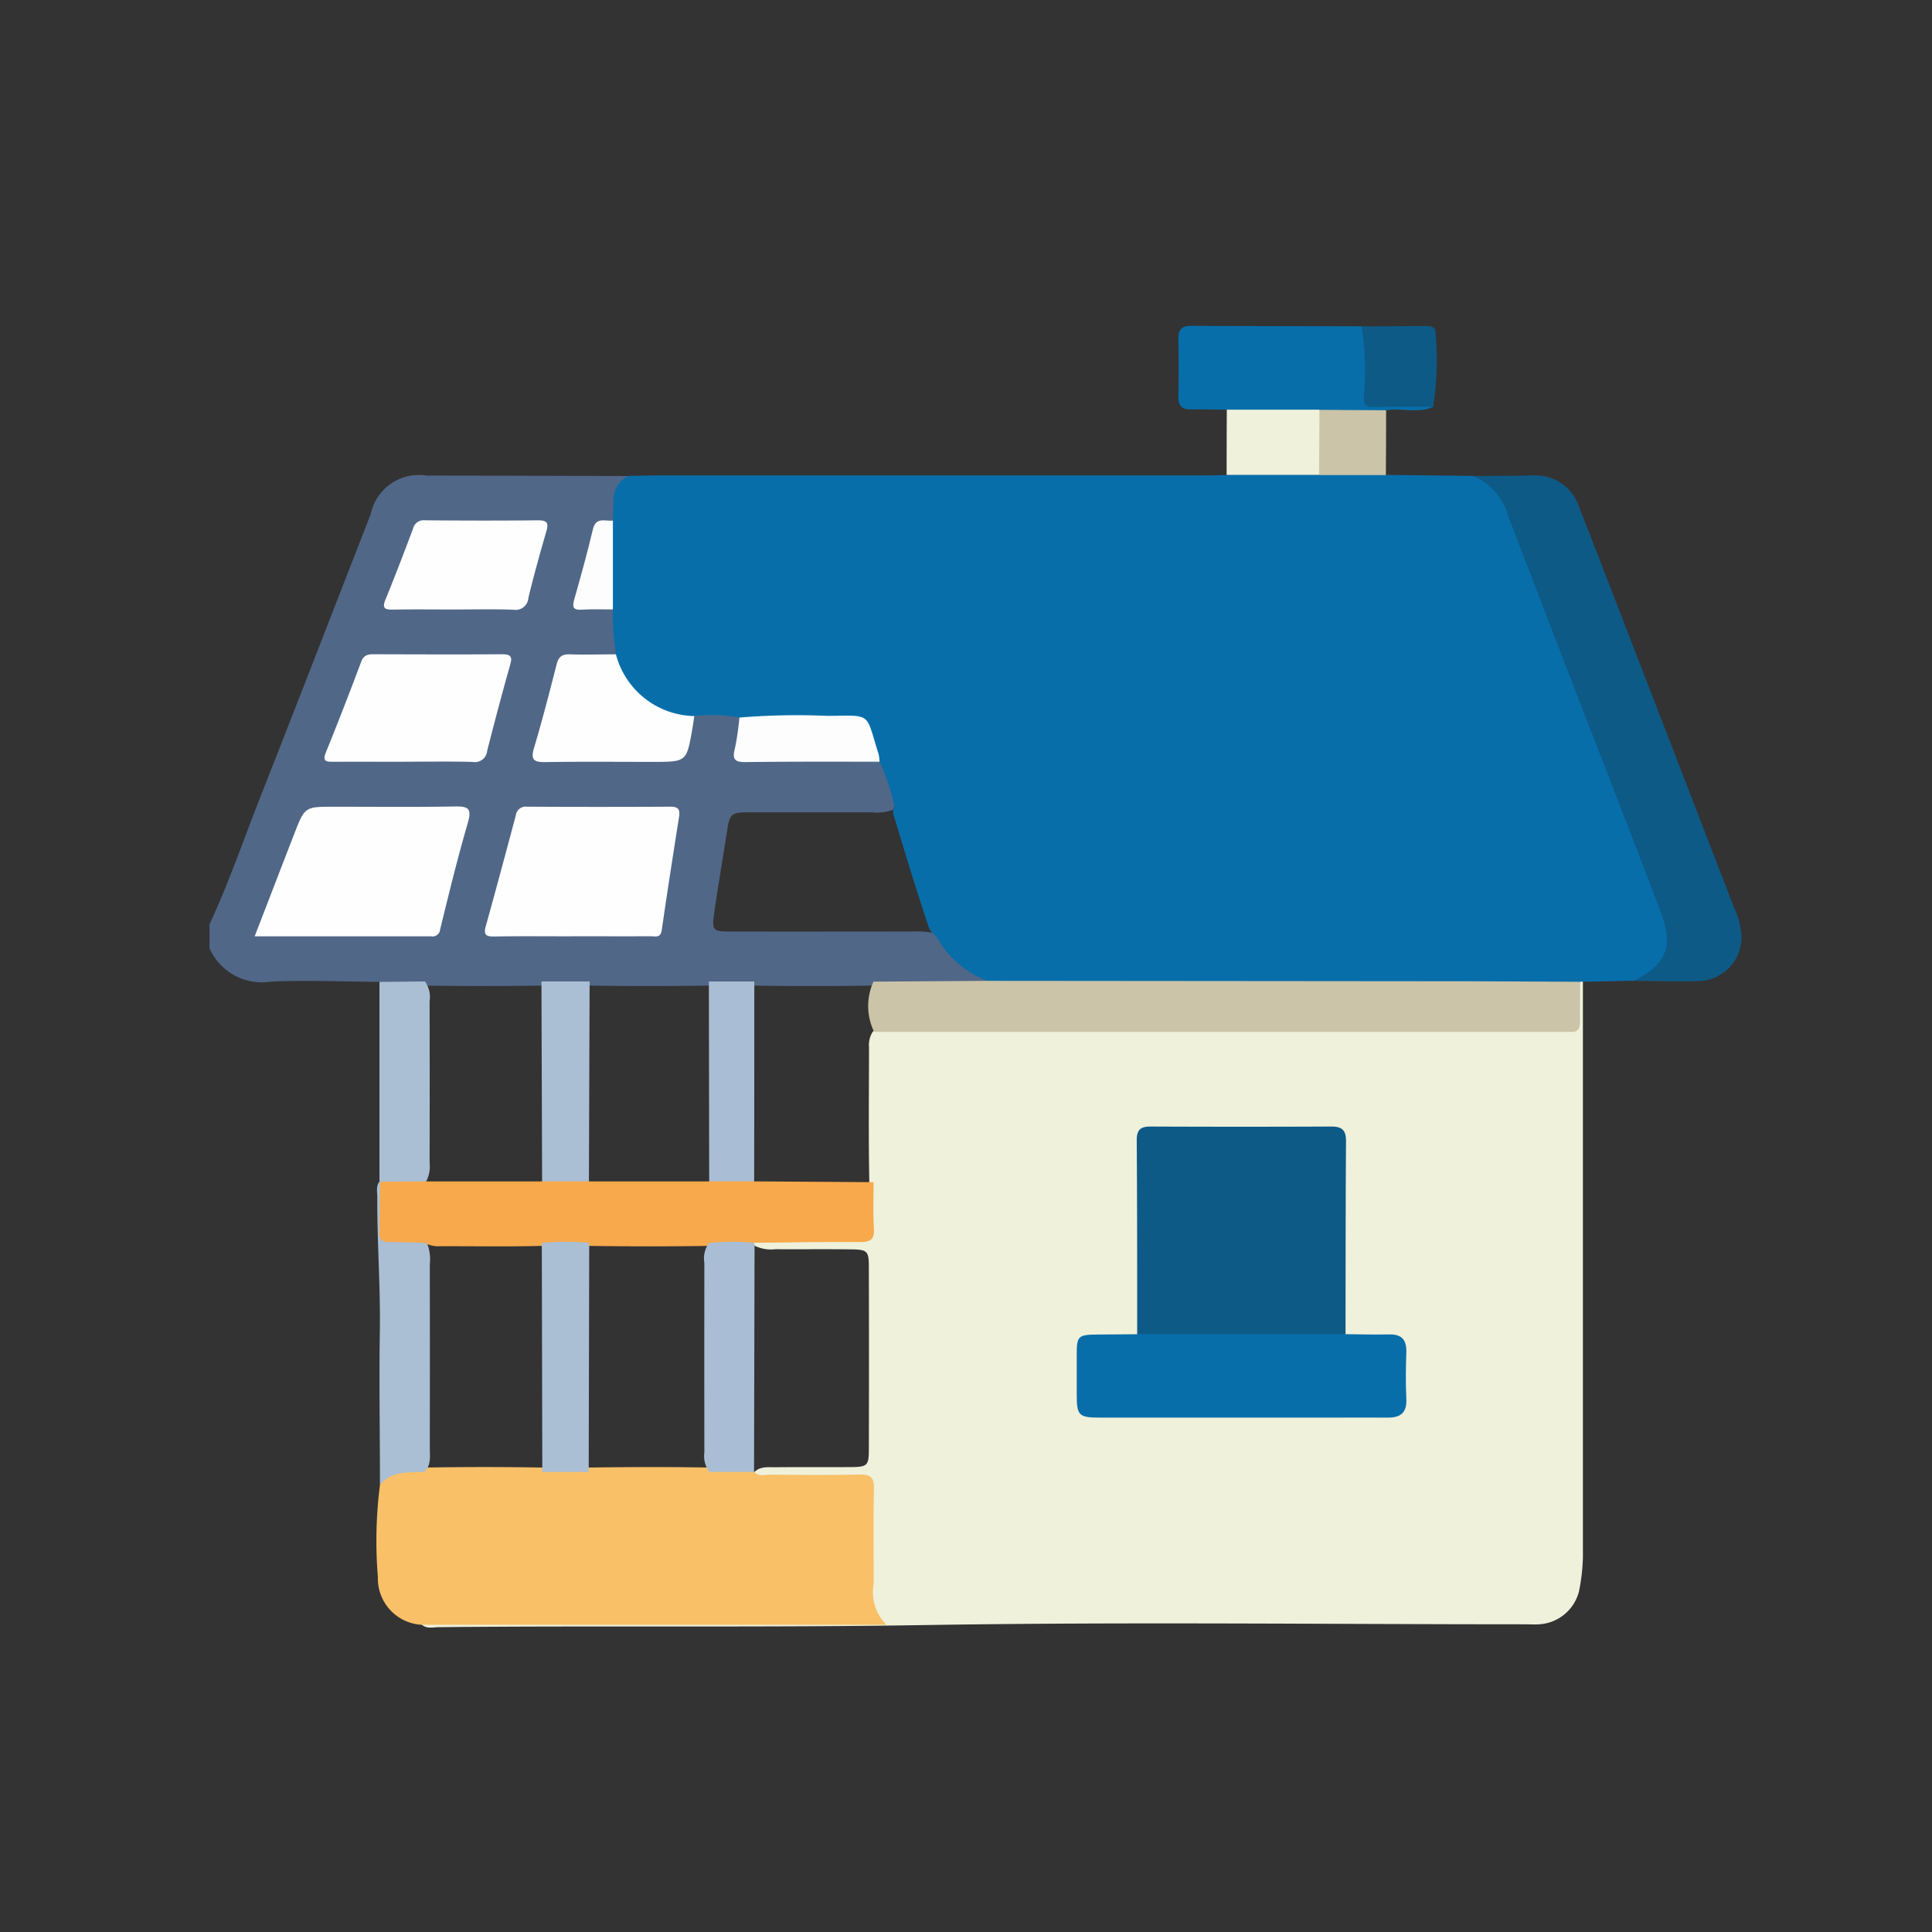 <svg xmlns="http://www.w3.org/2000/svg" xmlns:xlink="http://www.w3.org/1999/xlink" width="83" height="83" viewBox="0 0 83 83">
  <rect x="0" y="0" width="83" height="83" fill="#333333" stroke="none"/>
  <defs>
    <clipPath id="clip-path">
      <rect id="Rectangle_286" data-name="Rectangle 286" width="65.812" height="55.932" fill="none"/>
    </clipPath>
  </defs>
  <g id="Group_1090" data-name="Group 1090" transform="translate(6070 2486)">
    <g id="Rectangle_288" data-name="Rectangle 288" opacity="0">
      <rect id="Rectangle_288-2" data-name="Rectangle 288" width="83" height="83" transform="translate(-6070 -2486)" fill="#fff"/>
      <path id="Rectangle_288_-_Outline" data-name="Rectangle 288 - Outline" d="M1,1V82H82V1H1M0,0H83V83H0Z" transform="translate(-6070 -2486)" fill="#707070"/>
    </g>
    <g id="Group_1088" data-name="Group 1088" transform="translate(-6061 -2472)" clip-path="url(#clip-path)">
      <path id="Path_1127" data-name="Path 1127" d="M0,69.112c.825-1.777,1.461-3.63,2.177-5.451,1.595-4.05,3.165-8.111,4.747-12.167a2.118,2.118,0,0,1,2.408-1.662q4.329.006,8.658.02a5.228,5.228,0,0,0-.616,1.943,1.1,1.1,0,0,0-.891,1.007c-.14.665-.34,1.32-.528,1.976-.173.6-.136.637.511.665.33.015.692-.085.964.211a5.226,5.226,0,0,1,.089,1.892c-.489.328-1.039.153-1.562.179-.761.037-.816.06-1,.8-.24.933-.512,1.857-.752,2.79-.142.552-.065.66.5.665,1.67.016,3.34,0,5.009.01a.68.68,0,0,0,.761-.677,2.08,2.08,0,0,1,.372-1.267,2.3,2.3,0,0,1,1.979.138,1.3,1.3,0,0,1,.041.815c-.141.977-.141.979.873.98,1.388,0,2.776,0,4.164,0a3.071,3.071,0,0,1,.828.058,2.24,2.24,0,0,1,.655,2.14,1.93,1.93,0,0,1-.942.121c-1.752,0-3.5,0-5.255,0-.775,0-.841.056-.955.8-.181,1.182-.386,2.361-.556,3.545-.1.713-.056.776.674.778,2.606.007,5.212,0,7.819,0a3.964,3.964,0,0,1,.893.051.512.512,0,0,1,.321.2A4.165,4.165,0,0,0,33.159,71.2c.169.085.5.242.087.482-1.572.15-3.147.049-4.721.06-1.7.025-3.4.029-5.1,0-.658.019-1.316.021-1.974,0-1.7.025-3.4.028-5.1,0-.7.02-1.4.021-2.1,0q-2.49.038-4.98,0a4.615,4.615,0,0,1-1.967-.16c-1.554-.01-3.111-.077-4.662-.011A2.462,2.462,0,0,1,0,70.14Z" transform="translate(0 -43.401)" fill="#516788"/>
      <path id="Path_1128" data-name="Path 1128" d="M149.1,70.125a4.222,4.222,0,0,1-2.207-1.929.81.81,0,0,1-.351-.511c-.514-1.528-.978-3.071-1.445-4.614a.516.516,0,0,1,.012-.431,9.35,9.35,0,0,0-.637-1.933c-.294-.236-.3-.6-.406-.92-.251-.723-.444-.887-1.208-.9-1.282-.014-2.563-.008-3.845,0a.978.978,0,0,1-.562-.078,7.009,7.009,0,0,0-1.938-.062,2.721,2.721,0,0,1-2.679-1.1,1.75,1.75,0,0,1-.688-1.56,10.287,10.287,0,0,1-.131-1.925.829.829,0,0,1-.175-.6q-.02-1.31,0-2.621a.894.894,0,0,1,.177-.6c.007-.319.018-.637.021-.956a1.166,1.166,0,0,1,.639-.954c.47-.007.94-.021,1.409-.021l23.529,0c.256,0,.512-.012.768-.019a1.077,1.077,0,0,1,.728-.18c1.085,0,2.169-.023,3.254.012.713-.032,1.426-.011,2.139-.012a1.172,1.172,0,0,1,.72.177l3.714.043c.884.06,1.283.678,1.578,1.395.562,1.364,1.072,2.749,1.6,4.126,1.652,4.29,3.319,8.574,4.969,12.865a5.261,5.261,0,0,1,.327,1.038,1.86,1.86,0,0,1-1.537,2.262l-2.188.047a1.089,1.089,0,0,1-.228.119,2.887,2.887,0,0,1-.829.06q-11.718,0-23.436,0c-.374,0-.78.091-1.1-.221" transform="translate(-115.685 -41.986)" fill="#086eaa"/>
      <path id="Path_1129" data-name="Path 1129" d="M120.415,218.271a.218.218,0,0,1,.118,0q0,12.366,0,24.731a8.362,8.362,0,0,1-.169,1.458,1.88,1.88,0,0,1-1.712,1.413c-.192.014-.385,0-.578,0-8.629,0-17.26-.106-25.887.034-6.934.112-13.866.019-20.8.089-.247,0-.517.086-.739-.11.3-.3.68-.214,1.034-.214q8.729-.009,17.458,0c.192,0,.385,0,.577,0s.323-.068.274-.312a23.715,23.715,0,0,1-.126-4.158c-.045-1.719.181-1.529-1.556-1.543-.877-.007-1.755.017-2.631-.012-.268-.009-.625.1-.743-.309.256-.263.592-.209.906-.212,1.09-.011,2.179,0,3.269-.007.675-.007.744-.07.746-.732q.012-3.942,0-7.884c0-.665-.072-.728-.744-.737-1.09-.014-2.179,0-3.269-.007a1.59,1.59,0,0,1-.873-.14.163.163,0,0,1-.049-.213,1.273,1.273,0,0,1,.86-.175c1.112-.008,2.223.005,3.335-.006.676-.007.732-.069.747-.732.012-.556-.011-1.111.013-1.668-.038-1.917-.014-3.833-.012-5.749a1.058,1.058,0,0,1,.166-.67,2.021,2.021,0,0,1,1.247-.18q13.586-.008,27.172,0h.45c1.422.005,1.292-.013,1.3-1.237a.893.893,0,0,1,.22-.714" transform="translate(-61.53 -190.092)" fill="#eff1db"/>
      <path id="Path_1130" data-name="Path 1130" d="M71.809,380.02c.192.208.443.116.667.117,1.284.009,2.567.023,3.85-.005.469-.01.638.114.626.607-.031,1.368-.006,2.738-.013,4.107a1.967,1.967,0,0,0,.552,1.741H57.527a1.99,1.99,0,0,1-1.886-2.054,18.92,18.92,0,0,1,.09-3.959c.2-.581.7-.659,1.212-.722a6.913,6.913,0,0,1,.816-.021q2.448-.041,4.9,0,1.044-.03,2.088,0c1.689-.023,3.377-.03,5.066,0a6.688,6.688,0,0,1,1.912.106l.088.084" transform="translate(-48.407 -330.785)" fill="#f9c067"/>
      <path id="Path_1131" data-name="Path 1131" d="M427.251,71.479c1.4-.709,1.719-1.471,1.147-2.975-1.265-3.331-2.565-6.649-3.849-9.974q-1.36-3.523-2.711-7.051a2.511,2.511,0,0,0-1.527-1.686c.855-.007,1.71,0,2.565-.025a1.989,1.989,0,0,1,2.048,1.423q.828,2.113,1.644,4.231,2.5,6.471,5,12.944a3.142,3.142,0,0,1,.306,1.3,1.886,1.886,0,0,1-1.8,1.826c-.94.025-1.881,0-2.822-.009" transform="translate(-366.06 -43.344)" fill="#0d5a87"/>
      <path id="Path_1132" data-name="Path 1132" d="M324.555,3.6c-.512,0-1.025-.019-1.537-.011-.372.006-.549-.139-.543-.528.013-.833.016-1.666,0-2.5-.009-.415.158-.566.569-.564,2.434.016,4.869.016,7.3.022.32.177.306.493.31.789a19.44,19.44,0,0,1-.017,2.052c-.032.35.053.445.4.425.555-.032,1.112-.017,1.667-.006a.913.913,0,0,1,.719.2c-.657.294-1.353.041-2.024.145a2.893,2.893,0,0,1-1.538.181,12.323,12.323,0,0,1-1.321-.01c-1.088.033-2.176.012-3.264.011a.981.981,0,0,1-.72-.2" transform="translate(-280.85 0)" fill="#086eaa"/>
      <path id="Path_1133" data-name="Path 1133" d="M57.781,297.19c-.681.019-1.388-.049-1.9.552,0-2.2-.04-4.4-.005-6.6.03-1.922-.12-3.838-.109-5.758,0-.229-.066-.473.1-.681l.086.075a3.95,3.95,0,0,1,.118,1.641c0,.485.169.7.67.687.391-.007.819-.109,1.153.224a1.921,1.921,0,0,1,.129.943q.005,3.945,0,7.891c0,.356.065.737-.237,1.028" transform="translate(-48.558 -247.953)" fill="#aabed4"/>
      <path id="Path_1134" data-name="Path 1134" d="M56.6,218.218l1.954-.019a1.158,1.158,0,0,1,.2.854q.008,3.47,0,6.94a1.378,1.378,0,0,1-.154.808,2.233,2.233,0,0,1-1.975,0l-.025-.022q0-4.282,0-8.565" transform="translate(-49.298 -190.035)" fill="#aabfd4"/>
      <path id="Path_1135" data-name="Path 1135" d="M338.551,27.9l3.981,0a4.008,4.008,0,0,1-.017,2.8l-3.971,0q0-1.4.007-2.809" transform="translate(-294.847 -24.3)" fill="#eff1db"/>
      <path id="Path_1136" data-name="Path 1136" d="M386.537,3.514c-.833,0-1.667-.014-2.5.01-.366.01-.483-.046-.483-.474a11.936,11.936,0,0,0-.095-2.991Q384.8.05,386.138.042c.213,0,.5-.015.5.263a13.439,13.439,0,0,1-.1,3.209" transform="translate(-333.966 -0.036)" fill="#0d5a87"/>
      <path id="Path_1137" data-name="Path 1137" d="M369.311,30.725q.008-1.4.017-2.8l2.862.019q0,1.391-.01,2.783h-2.869" transform="translate(-321.642 -24.318)" fill="#cbc4a8"/>
      <path id="Path_1138" data-name="Path 1138" d="M249.829,218.041c0,.578-.016,1.155-.008,1.733,0,.3-.109.442-.413.42-.085-.006-.171,0-.257,0H219.814c-.107,0-.214-.007-.321-.01a2.534,2.534,0,0,1-.024-2.149l4.888-.034q9.817.008,19.634.017c1.946,0,3.892.015,5.838.024" transform="translate(-190.944 -189.863)" fill="#cbc4a8"/>
      <path id="Path_1139" data-name="Path 1139" d="M15.04,165.551c.58-1.5,1.137-2.95,1.7-4.4.453-1.167.455-1.167,1.7-1.167,1.731,0,3.462.019,5.193-.011.564-.01.75.068.566.7-.443,1.513-.815,3.047-1.191,4.579a.328.328,0,0,1-.387.3c-2.5,0-5,0-7.574,0" transform="translate(-13.099 -139.326)" fill="#fefefe"/>
      <path id="Path_1140" data-name="Path 1140" d="M95.4,165.591c-1.113,0-2.226-.011-3.339.007-.358.006-.447-.09-.349-.441.441-1.584.867-3.173,1.29-4.762a.431.431,0,0,1,.491-.373q3.082.017,6.164,0c.327,0,.407.126.36.424-.255,1.626-.511,3.251-.745,4.88-.05.35-.278.261-.469.262-1.134.006-2.269,0-3.4,0" transform="translate(-79.843 -139.366)" fill="#fefefe"/>
      <path id="Path_1141" data-name="Path 1141" d="M41.639,113.914c-.985,0-1.97-.006-2.954,0-.307,0-.5,0-.333-.411q.783-1.93,1.512-3.882c.107-.286.279-.328.536-.327,1.841.005,3.682.012,5.523,0,.433,0,.429.157.331.5-.344,1.212-.666,2.432-.977,3.653a.529.529,0,0,1-.619.473c-1.005-.027-2.012-.009-3.018-.009" transform="translate(-33.349 -95.187)" fill="#fefefe"/>
      <path id="Path_1142" data-name="Path 1142" d="M111.137,109.284a3.547,3.547,0,0,0,3.368,2.655c-.029.19-.055.38-.088.569-.246,1.4-.247,1.4-1.693,1.4-1.538,0-3.075-.015-4.612.009-.482.007-.651-.08-.494-.606.354-1.184.663-2.381.967-3.579.083-.327.224-.456.568-.444.661.022,1.324,0,1.986,0" transform="translate(-93.677 -95.177)" fill="#fefefe"/>
      <path id="Path_1143" data-name="Path 1143" d="M61.072,68.55c-.876,0-1.751-.011-2.626.005-.367.007-.442-.086-.3-.438.411-1.006.8-2.022,1.181-3.039a.467.467,0,0,1,.51-.359c1.623.014,3.245.018,4.868,0,.424,0,.444.147.344.493-.273.941-.536,1.886-.766,2.838a.551.551,0,0,1-.651.509c-.853-.029-1.708-.009-2.562-.009" transform="translate(-50.583 -56.366)" fill="#fefefe"/>
      <path id="Path_1144" data-name="Path 1144" d="M110.511,226.788q-.014-4.3-.028-8.592h2.069q-.015,4.3-.03,8.592a2.208,2.208,0,0,1-2.011,0" transform="translate(-96.222 -190.032)" fill="#aabfd4"/>
      <path id="Path_1145" data-name="Path 1145" d="M168.167,218.244q0,4.29-.007,8.579a2.007,2.007,0,0,1-1.932,0q-.006-4.292-.013-8.584l1.952,0" transform="translate(-144.761 -190.072)" fill="#a9bed4"/>
      <path id="Path_1146" data-name="Path 1146" d="M174.761,129.7a30.381,30.381,0,0,1,3.816-.072c1.907-.019,1.59-.165,2.168,1.655a1.629,1.629,0,0,1,.036.314c-1.917,0-3.835-.009-5.752.016-.484.006-.581-.133-.461-.587a11.238,11.238,0,0,0,.193-1.325" transform="translate(-151.996 -112.873)" fill="#fdfdfd"/>
      <path id="Path_1147" data-name="Path 1147" d="M122.773,64.732q0,1.91,0,3.82c-.446,0-.893-.018-1.338.01-.385.025-.413-.122-.321-.445.283-1,.561-2,.8-3.01.132-.554.54-.328.859-.374" transform="translate(-105.442 -56.37)" fill="#fdfdfd"/>
      <path id="Path_1148" data-name="Path 1148" d="M308.636,275.393c0-2.779,0-5.558-.019-8.337,0-.465.182-.584.607-.582q3.88.017,7.76,0c.483,0,.627.183.624.645-.019,2.758-.016,5.515-.021,8.273a1.054,1.054,0,0,1-.845.212q-3.63.011-7.259,0a1.068,1.068,0,0,1-.847-.209" transform="translate(-268.782 -232.077)" fill="#0d5a87"/>
      <path id="Path_1149" data-name="Path 1149" d="M70.694,284.736h1.932l5.13.034c0,.66-.029,1.322.016,1.979.034.5-.164.6-.622.593-1.51-.013-3.02.019-4.531.033a5.347,5.347,0,0,1-1.948.133q-2.548.038-5.095,0-1.051.03-2.1,0c-1.442.037-2.885.01-4.327.014a1.269,1.269,0,0,1-.676-.143c-.511-.014-1.022-.039-1.534-.036-.3,0-.422-.115-.414-.416.02-.725.024-1.45.035-2.175l1.9-.014h7.068l5.167,0" transform="translate(-49.227 -247.983)" fill="#f8a94b"/>
      <path id="Path_1150" data-name="Path 1150" d="M291.282,335.57l8.951,0c.62.005,1.241.028,1.861.011.555-.015.771.232.752.775-.023.662-.033,1.328,0,1.989.031.6-.245.814-.8.811-.813-.006-1.626,0-2.439,0q-4.943,0-9.885,0c-.958,0-1.035-.078-1.036-1.007,0-.578,0-1.155,0-1.733,0-.758.07-.822.857-.829l1.733-.014" transform="translate(-251.429 -292.254)" fill="#086eaa"/>
      <path id="Path_1151" data-name="Path 1151" d="M166.838,304.985q-.011,4.879-.022,9.759h-1.923a1.174,1.174,0,0,1-.211-.849q-.006-4.07,0-8.139a1.1,1.1,0,0,1,.2-.848,9.713,9.713,0,0,1,1.931-.01.248.248,0,0,0,.023.086" transform="translate(-143.422 -265.507)" fill="#a9bed4"/>
      <path id="Path_1152" data-name="Path 1152" d="M110.622,314.738q-.011-4.919-.022-9.838a10.069,10.069,0,0,1,2.037,0q-.011,4.919-.022,9.838h-1.994" transform="translate(-96.324 -265.501)" fill="#aabfd4"/>
    </g>
  </g>
</svg>
